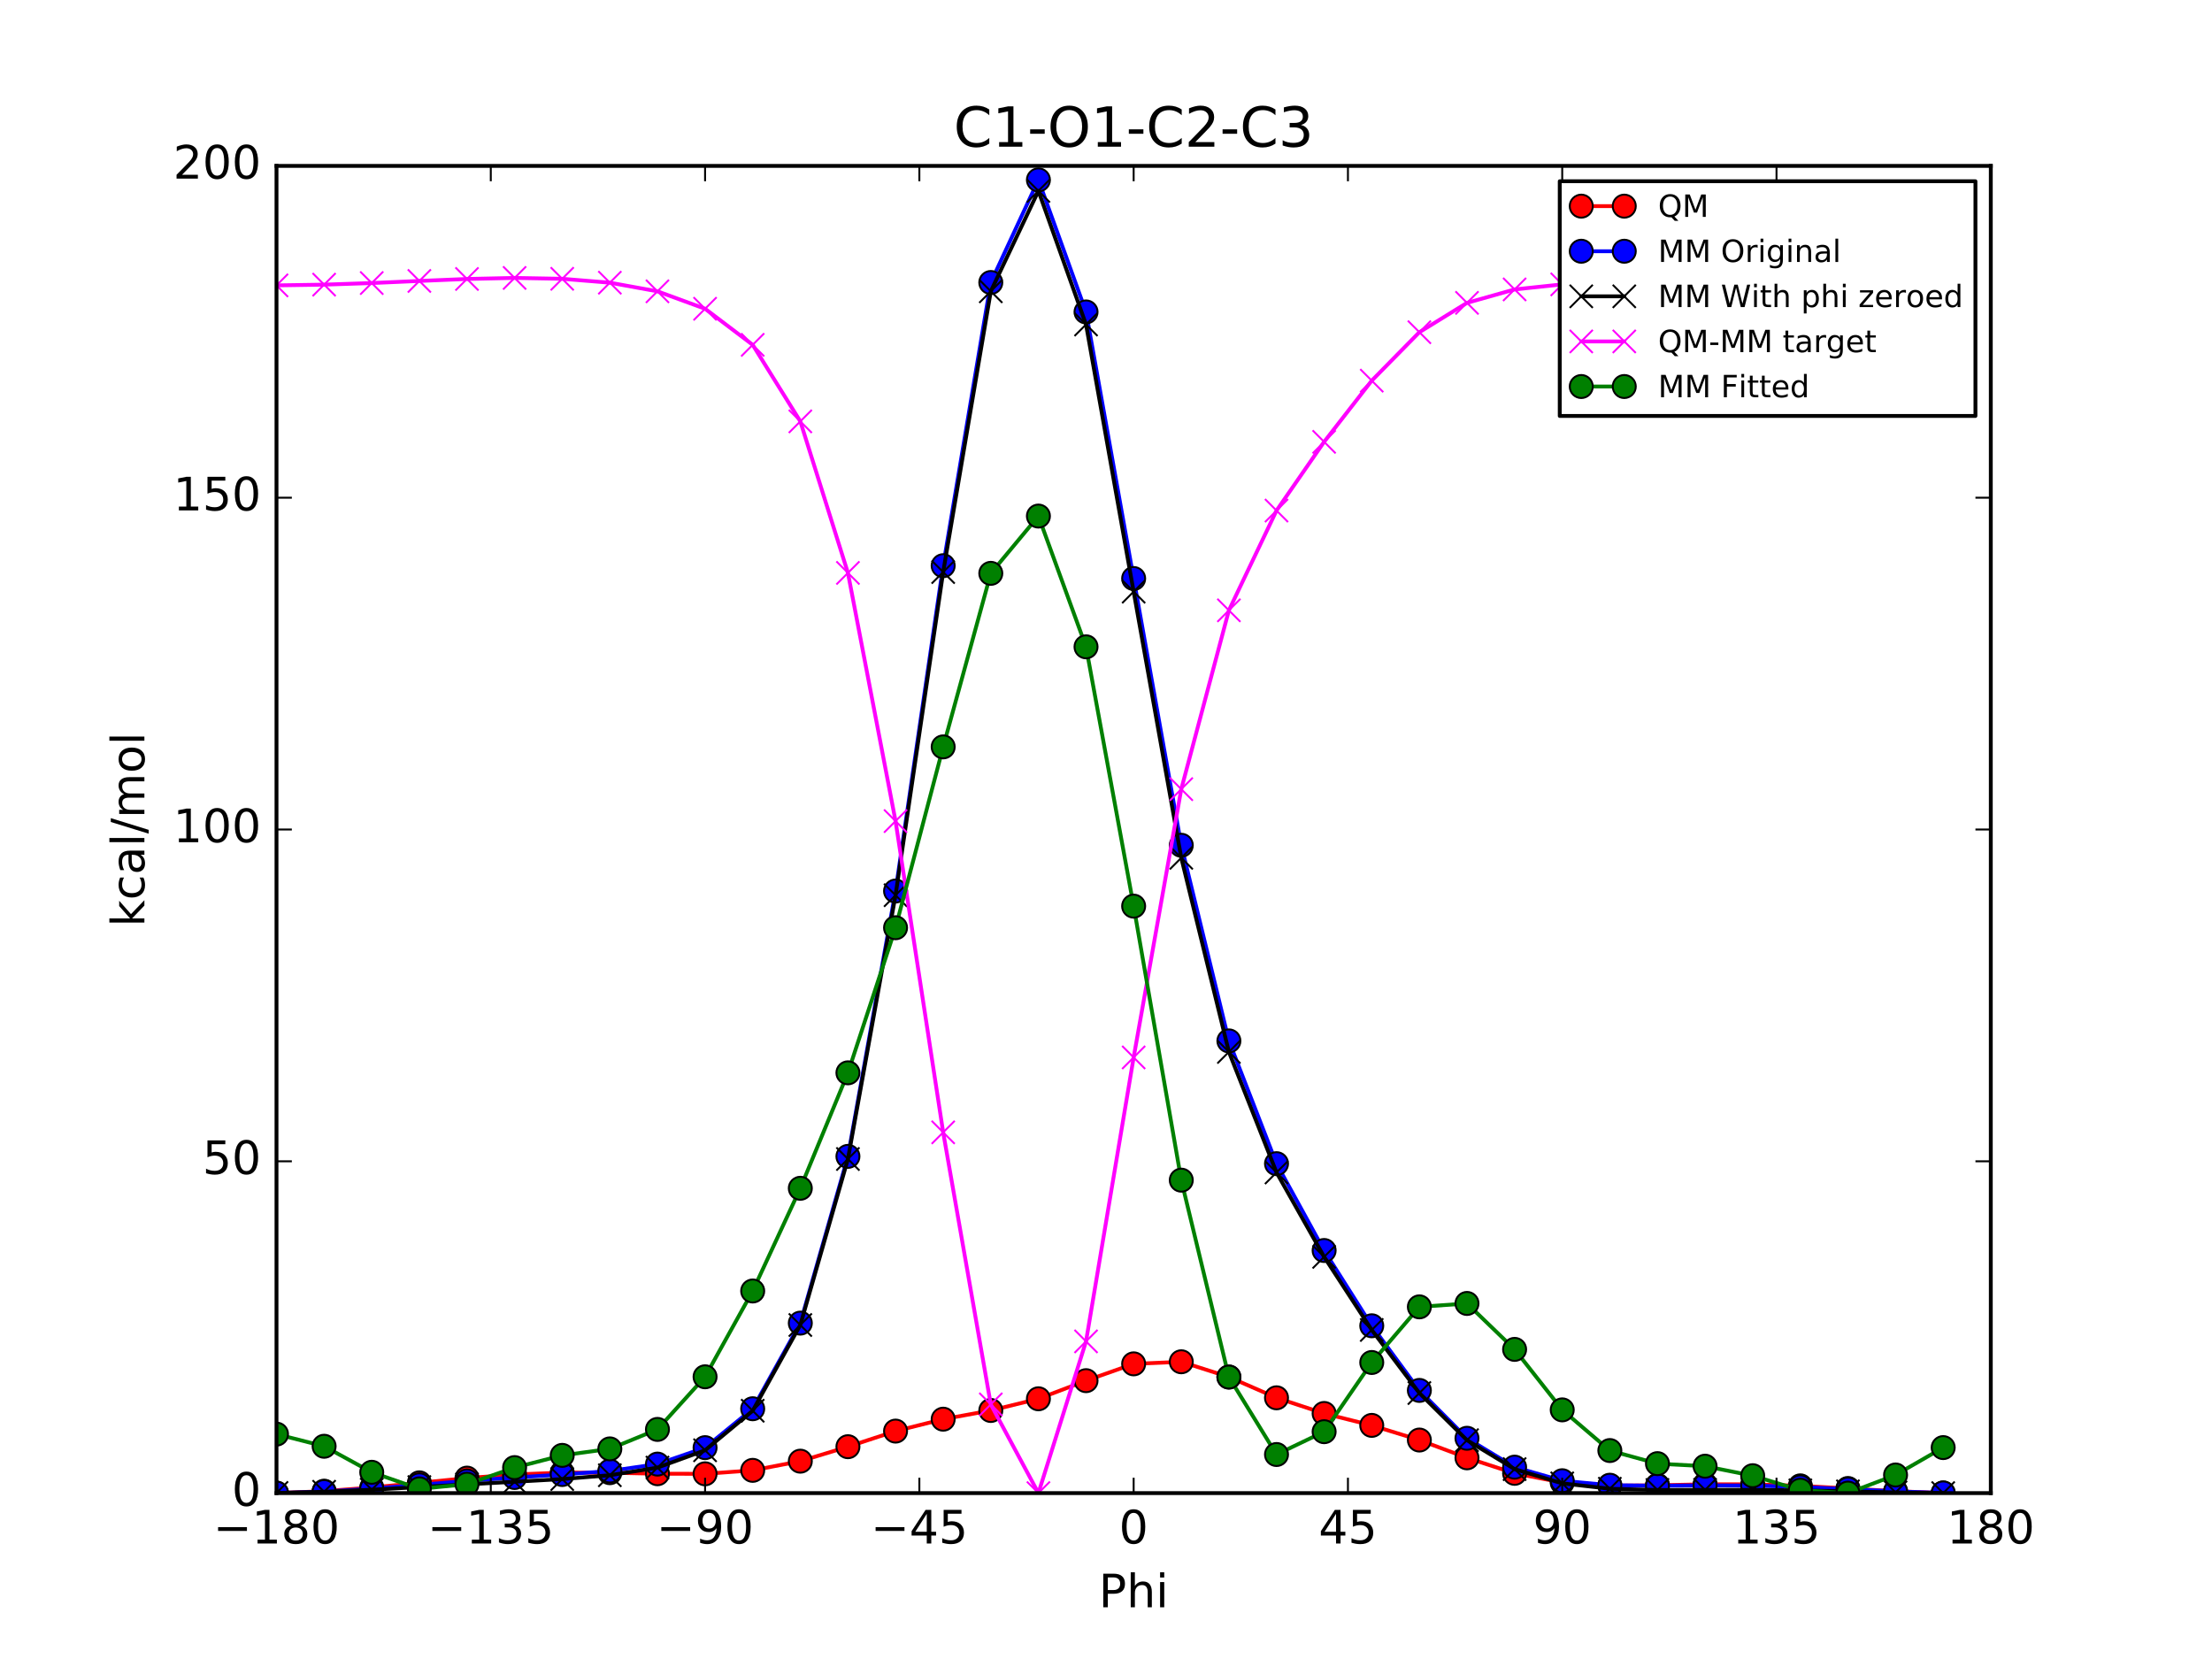 <?xml version="1.0" encoding="utf-8" standalone="no"?>
<!DOCTYPE svg PUBLIC "-//W3C//DTD SVG 1.1//EN"
  "http://www.w3.org/Graphics/SVG/1.1/DTD/svg11.dtd">
<!-- Created with matplotlib (http://matplotlib.org/) -->
<svg height="432pt" version="1.1" viewBox="0 0 576 432" width="576pt" xmlns="http://www.w3.org/2000/svg" xmlns:xlink="http://www.w3.org/1999/xlink">
 <defs>
  <style type="text/css">
*{stroke-linecap:butt;stroke-linejoin:round;stroke-miterlimit:100000;}
  </style>
 </defs>
 <g id="figure_1">
  <g id="patch_1">
   <path d="M 0 432 
L 576 432 
L 576 0 
L 0 0 
z
" style="fill:#ffffff;"/>
  </g>
  <g id="axes_1">
   <g id="patch_2">
    <path d="M 72 388.8 
L 518.4 388.8 
L 518.4 43.2 
L 72 43.2 
z
" style="fill:#ffffff;"/>
   </g>
   <g id="line2d_1">
    <path clip-path="url(#p1a61b15fec)" d="M 72 388.8 
L 84.4 388.304 
L 96.8 387.349 
L 109.2 386.124 
L 121.6 384.898 
L 134 383.951 
L 146.4 383.475 
L 158.8 383.487 
L 171.2 383.755 
L 183.6 383.779 
L 196 382.876 
L 208.4 380.486 
L 220.8 376.718 
L 233.2 372.655 
L 245.6 369.551 
L 258 367.286 
L 270.4 364.243 
L 282.8 359.522 
L 295.2 355.144 
L 307.6 354.603 
L 320 358.571 
L 332.4 363.986 
L 344.8 368.065 
L 357.2 371.167 
L 369.6 374.983 
L 382 379.613 
L 394.4 383.652 
L 406.8 386.044 
L 419.2 386.855 
L 431.6 386.775 
L 444 386.509 
L 456.4 386.509 
L 468.8 386.911 
L 481.2 387.596 
L 493.6 388.308 
L 506 388.775 
" style="fill:none;stroke:#ff0000;stroke-linecap:square;"/>
    <defs>
     <path d="M 0 3 
C 0.796 3 1.559 2.684 2.121 2.121 
C 2.684 1.559 3 0.796 3 0 
C 3 -0.796 2.684 -1.559 2.121 -2.121 
C 1.559 -2.684 0.796 -3 0 -3 
C -0.796 -3 -1.559 -2.684 -2.121 -2.121 
C -2.684 -1.559 -3 -0.796 -3 0 
C -3 0.796 -2.684 1.559 -2.121 2.121 
C -1.559 2.684 -0.796 3 0 3 
z
" id="m886e7586c8" style="stroke:#000000;stroke-width:0.5;"/>
    </defs>
    <g clip-path="url(#p1a61b15fec)">
     <use style="fill:#ff0000;stroke:#000000;stroke-width:0.5;" x="72" xlink:href="#m886e7586c8" y="388.8"/>
     <use style="fill:#ff0000;stroke:#000000;stroke-width:0.5;" x="84.4" xlink:href="#m886e7586c8" y="388.304"/>
     <use style="fill:#ff0000;stroke:#000000;stroke-width:0.5;" x="96.8" xlink:href="#m886e7586c8" y="387.349"/>
     <use style="fill:#ff0000;stroke:#000000;stroke-width:0.5;" x="109.2" xlink:href="#m886e7586c8" y="386.124"/>
     <use style="fill:#ff0000;stroke:#000000;stroke-width:0.5;" x="121.6" xlink:href="#m886e7586c8" y="384.898"/>
     <use style="fill:#ff0000;stroke:#000000;stroke-width:0.5;" x="134" xlink:href="#m886e7586c8" y="383.951"/>
     <use style="fill:#ff0000;stroke:#000000;stroke-width:0.5;" x="146.4" xlink:href="#m886e7586c8" y="383.475"/>
     <use style="fill:#ff0000;stroke:#000000;stroke-width:0.5;" x="158.8" xlink:href="#m886e7586c8" y="383.487"/>
     <use style="fill:#ff0000;stroke:#000000;stroke-width:0.5;" x="171.2" xlink:href="#m886e7586c8" y="383.755"/>
     <use style="fill:#ff0000;stroke:#000000;stroke-width:0.5;" x="183.6" xlink:href="#m886e7586c8" y="383.779"/>
     <use style="fill:#ff0000;stroke:#000000;stroke-width:0.5;" x="196" xlink:href="#m886e7586c8" y="382.876"/>
     <use style="fill:#ff0000;stroke:#000000;stroke-width:0.5;" x="208.4" xlink:href="#m886e7586c8" y="380.486"/>
     <use style="fill:#ff0000;stroke:#000000;stroke-width:0.5;" x="220.8" xlink:href="#m886e7586c8" y="376.718"/>
     <use style="fill:#ff0000;stroke:#000000;stroke-width:0.5;" x="233.2" xlink:href="#m886e7586c8" y="372.655"/>
     <use style="fill:#ff0000;stroke:#000000;stroke-width:0.5;" x="245.6" xlink:href="#m886e7586c8" y="369.551"/>
     <use style="fill:#ff0000;stroke:#000000;stroke-width:0.5;" x="258" xlink:href="#m886e7586c8" y="367.286"/>
     <use style="fill:#ff0000;stroke:#000000;stroke-width:0.5;" x="270.4" xlink:href="#m886e7586c8" y="364.243"/>
     <use style="fill:#ff0000;stroke:#000000;stroke-width:0.5;" x="282.8" xlink:href="#m886e7586c8" y="359.522"/>
     <use style="fill:#ff0000;stroke:#000000;stroke-width:0.5;" x="295.2" xlink:href="#m886e7586c8" y="355.144"/>
     <use style="fill:#ff0000;stroke:#000000;stroke-width:0.5;" x="307.6" xlink:href="#m886e7586c8" y="354.603"/>
     <use style="fill:#ff0000;stroke:#000000;stroke-width:0.5;" x="320" xlink:href="#m886e7586c8" y="358.571"/>
     <use style="fill:#ff0000;stroke:#000000;stroke-width:0.5;" x="332.4" xlink:href="#m886e7586c8" y="363.986"/>
     <use style="fill:#ff0000;stroke:#000000;stroke-width:0.5;" x="344.8" xlink:href="#m886e7586c8" y="368.065"/>
     <use style="fill:#ff0000;stroke:#000000;stroke-width:0.5;" x="357.2" xlink:href="#m886e7586c8" y="371.167"/>
     <use style="fill:#ff0000;stroke:#000000;stroke-width:0.5;" x="369.6" xlink:href="#m886e7586c8" y="374.983"/>
     <use style="fill:#ff0000;stroke:#000000;stroke-width:0.5;" x="382" xlink:href="#m886e7586c8" y="379.613"/>
     <use style="fill:#ff0000;stroke:#000000;stroke-width:0.5;" x="394.4" xlink:href="#m886e7586c8" y="383.652"/>
     <use style="fill:#ff0000;stroke:#000000;stroke-width:0.5;" x="406.8" xlink:href="#m886e7586c8" y="386.044"/>
     <use style="fill:#ff0000;stroke:#000000;stroke-width:0.5;" x="419.2" xlink:href="#m886e7586c8" y="386.855"/>
     <use style="fill:#ff0000;stroke:#000000;stroke-width:0.5;" x="431.6" xlink:href="#m886e7586c8" y="386.775"/>
     <use style="fill:#ff0000;stroke:#000000;stroke-width:0.5;" x="444" xlink:href="#m886e7586c8" y="386.509"/>
     <use style="fill:#ff0000;stroke:#000000;stroke-width:0.5;" x="456.4" xlink:href="#m886e7586c8" y="386.509"/>
     <use style="fill:#ff0000;stroke:#000000;stroke-width:0.5;" x="468.8" xlink:href="#m886e7586c8" y="386.911"/>
     <use style="fill:#ff0000;stroke:#000000;stroke-width:0.5;" x="481.2" xlink:href="#m886e7586c8" y="387.596"/>
     <use style="fill:#ff0000;stroke:#000000;stroke-width:0.5;" x="493.6" xlink:href="#m886e7586c8" y="388.308"/>
     <use style="fill:#ff0000;stroke:#000000;stroke-width:0.5;" x="506" xlink:href="#m886e7586c8" y="388.775"/>
    </g>
   </g>
   <g id="line2d_2">
    <path clip-path="url(#p1a61b15fec)" d="M 72 388.8 
L 84.4 388.41 
L 96.8 387.642 
L 109.2 386.651 
L 121.6 385.635 
L 134 384.738 
L 146.4 383.961 
L 158.8 383.039 
L 171.2 381.246 
L 183.6 376.963 
L 196 366.836 
L 208.4 344.537 
L 220.8 301.116 
L 233.2 232.022 
L 245.6 147.305 
L 258 73.562 
L 270.4 46.846 
L 282.8 81.23 
L 295.2 150.647 
L 307.6 220.107 
L 320 271.046 
L 332.4 303.016 
L 344.8 325.626 
L 357.2 345.23 
L 369.6 362.06 
L 382 374.524 
L 394.4 382.041 
L 406.8 385.578 
L 419.2 386.748 
L 431.6 386.879 
L 444 386.78 
L 456.4 386.847 
L 468.8 387.196 
L 481.2 387.758 
L 493.6 388.351 
L 506 388.756 
" style="fill:none;stroke:#0000ff;stroke-linecap:square;"/>
    <defs>
     <path d="M 0 3 
C 0.796 3 1.559 2.684 2.121 2.121 
C 2.684 1.559 3 0.796 3 0 
C 3 -0.796 2.684 -1.559 2.121 -2.121 
C 1.559 -2.684 0.796 -3 0 -3 
C -0.796 -3 -1.559 -2.684 -2.121 -2.121 
C -2.684 -1.559 -3 -0.796 -3 0 
C -3 0.796 -2.684 1.559 -2.121 2.121 
C -1.559 2.684 -0.796 3 0 3 
z
" id="m4498a48ba7" style="stroke:#000000;stroke-width:0.5;"/>
    </defs>
    <g clip-path="url(#p1a61b15fec)">
     <use style="fill:#0000ff;stroke:#000000;stroke-width:0.5;" x="72" xlink:href="#m4498a48ba7" y="388.8"/>
     <use style="fill:#0000ff;stroke:#000000;stroke-width:0.5;" x="84.4" xlink:href="#m4498a48ba7" y="388.41"/>
     <use style="fill:#0000ff;stroke:#000000;stroke-width:0.5;" x="96.8" xlink:href="#m4498a48ba7" y="387.642"/>
     <use style="fill:#0000ff;stroke:#000000;stroke-width:0.5;" x="109.2" xlink:href="#m4498a48ba7" y="386.651"/>
     <use style="fill:#0000ff;stroke:#000000;stroke-width:0.5;" x="121.6" xlink:href="#m4498a48ba7" y="385.635"/>
     <use style="fill:#0000ff;stroke:#000000;stroke-width:0.5;" x="134" xlink:href="#m4498a48ba7" y="384.738"/>
     <use style="fill:#0000ff;stroke:#000000;stroke-width:0.5;" x="146.4" xlink:href="#m4498a48ba7" y="383.961"/>
     <use style="fill:#0000ff;stroke:#000000;stroke-width:0.5;" x="158.8" xlink:href="#m4498a48ba7" y="383.039"/>
     <use style="fill:#0000ff;stroke:#000000;stroke-width:0.5;" x="171.2" xlink:href="#m4498a48ba7" y="381.246"/>
     <use style="fill:#0000ff;stroke:#000000;stroke-width:0.5;" x="183.6" xlink:href="#m4498a48ba7" y="376.963"/>
     <use style="fill:#0000ff;stroke:#000000;stroke-width:0.5;" x="196" xlink:href="#m4498a48ba7" y="366.836"/>
     <use style="fill:#0000ff;stroke:#000000;stroke-width:0.5;" x="208.4" xlink:href="#m4498a48ba7" y="344.537"/>
     <use style="fill:#0000ff;stroke:#000000;stroke-width:0.5;" x="220.8" xlink:href="#m4498a48ba7" y="301.116"/>
     <use style="fill:#0000ff;stroke:#000000;stroke-width:0.5;" x="233.2" xlink:href="#m4498a48ba7" y="232.022"/>
     <use style="fill:#0000ff;stroke:#000000;stroke-width:0.5;" x="245.6" xlink:href="#m4498a48ba7" y="147.305"/>
     <use style="fill:#0000ff;stroke:#000000;stroke-width:0.5;" x="258" xlink:href="#m4498a48ba7" y="73.562"/>
     <use style="fill:#0000ff;stroke:#000000;stroke-width:0.5;" x="270.4" xlink:href="#m4498a48ba7" y="46.846"/>
     <use style="fill:#0000ff;stroke:#000000;stroke-width:0.5;" x="282.8" xlink:href="#m4498a48ba7" y="81.23"/>
     <use style="fill:#0000ff;stroke:#000000;stroke-width:0.5;" x="295.2" xlink:href="#m4498a48ba7" y="150.647"/>
     <use style="fill:#0000ff;stroke:#000000;stroke-width:0.5;" x="307.6" xlink:href="#m4498a48ba7" y="220.107"/>
     <use style="fill:#0000ff;stroke:#000000;stroke-width:0.5;" x="320" xlink:href="#m4498a48ba7" y="271.046"/>
     <use style="fill:#0000ff;stroke:#000000;stroke-width:0.5;" x="332.4" xlink:href="#m4498a48ba7" y="303.016"/>
     <use style="fill:#0000ff;stroke:#000000;stroke-width:0.5;" x="344.8" xlink:href="#m4498a48ba7" y="325.626"/>
     <use style="fill:#0000ff;stroke:#000000;stroke-width:0.5;" x="357.2" xlink:href="#m4498a48ba7" y="345.23"/>
     <use style="fill:#0000ff;stroke:#000000;stroke-width:0.5;" x="369.6" xlink:href="#m4498a48ba7" y="362.06"/>
     <use style="fill:#0000ff;stroke:#000000;stroke-width:0.5;" x="382" xlink:href="#m4498a48ba7" y="374.524"/>
     <use style="fill:#0000ff;stroke:#000000;stroke-width:0.5;" x="394.4" xlink:href="#m4498a48ba7" y="382.041"/>
     <use style="fill:#0000ff;stroke:#000000;stroke-width:0.5;" x="406.8" xlink:href="#m4498a48ba7" y="385.578"/>
     <use style="fill:#0000ff;stroke:#000000;stroke-width:0.5;" x="419.2" xlink:href="#m4498a48ba7" y="386.748"/>
     <use style="fill:#0000ff;stroke:#000000;stroke-width:0.5;" x="431.6" xlink:href="#m4498a48ba7" y="386.879"/>
     <use style="fill:#0000ff;stroke:#000000;stroke-width:0.5;" x="444" xlink:href="#m4498a48ba7" y="386.78"/>
     <use style="fill:#0000ff;stroke:#000000;stroke-width:0.5;" x="456.4" xlink:href="#m4498a48ba7" y="386.847"/>
     <use style="fill:#0000ff;stroke:#000000;stroke-width:0.5;" x="468.8" xlink:href="#m4498a48ba7" y="387.196"/>
     <use style="fill:#0000ff;stroke:#000000;stroke-width:0.5;" x="481.2" xlink:href="#m4498a48ba7" y="387.758"/>
     <use style="fill:#0000ff;stroke:#000000;stroke-width:0.5;" x="493.6" xlink:href="#m4498a48ba7" y="388.351"/>
     <use style="fill:#0000ff;stroke:#000000;stroke-width:0.5;" x="506" xlink:href="#m4498a48ba7" y="388.756"/>
    </g>
   </g>
   <g id="line2d_3">
    <path clip-path="url(#p1a61b15fec)" d="M 72 388.759 
L 84.4 388.454 
L 96.8 387.915 
L 109.2 387.235 
L 121.6 386.525 
L 134 385.848 
L 146.4 385.147 
L 158.8 384.148 
L 171.2 382.162 
L 183.6 377.649 
L 196 367.351 
L 208.4 345.032 
L 220.8 301.801 
L 233.2 233.111 
L 245.6 148.962 
L 258 75.852 
L 270.4 49.713 
L 282.8 84.5 
L 295.2 154.062 
L 307.6 223.378 
L 320 273.913 
L 332.4 305.306 
L 344.8 327.282 
L 357.2 346.319 
L 369.6 362.745 
L 382 375.02 
L 394.4 382.555 
L 406.8 386.263 
L 419.2 387.664 
L 431.6 387.988 
L 444 387.966 
L 456.4 387.956 
L 468.8 388.086 
L 481.2 388.342 
L 493.6 388.624 
L 506 388.8 
" style="fill:none;stroke:#000000;stroke-linecap:square;"/>
    <defs>
     <path d="M -3 3 
L 3 -3 
M -3 -3 
L 3 3 
" id="mb6eccf2bc0" style="stroke:#000000;stroke-width:0.5;"/>
    </defs>
    <g clip-path="url(#p1a61b15fec)">
     <use style="stroke:#000000;stroke-width:0.5;" x="72" xlink:href="#mb6eccf2bc0" y="388.759"/>
     <use style="stroke:#000000;stroke-width:0.5;" x="84.4" xlink:href="#mb6eccf2bc0" y="388.454"/>
     <use style="stroke:#000000;stroke-width:0.5;" x="96.8" xlink:href="#mb6eccf2bc0" y="387.915"/>
     <use style="stroke:#000000;stroke-width:0.5;" x="109.2" xlink:href="#mb6eccf2bc0" y="387.235"/>
     <use style="stroke:#000000;stroke-width:0.5;" x="121.6" xlink:href="#mb6eccf2bc0" y="386.525"/>
     <use style="stroke:#000000;stroke-width:0.5;" x="134" xlink:href="#mb6eccf2bc0" y="385.848"/>
     <use style="stroke:#000000;stroke-width:0.5;" x="146.4" xlink:href="#mb6eccf2bc0" y="385.147"/>
     <use style="stroke:#000000;stroke-width:0.5;" x="158.8" xlink:href="#mb6eccf2bc0" y="384.148"/>
     <use style="stroke:#000000;stroke-width:0.5;" x="171.2" xlink:href="#mb6eccf2bc0" y="382.162"/>
     <use style="stroke:#000000;stroke-width:0.5;" x="183.6" xlink:href="#mb6eccf2bc0" y="377.649"/>
     <use style="stroke:#000000;stroke-width:0.5;" x="196" xlink:href="#mb6eccf2bc0" y="367.351"/>
     <use style="stroke:#000000;stroke-width:0.5;" x="208.4" xlink:href="#mb6eccf2bc0" y="345.032"/>
     <use style="stroke:#000000;stroke-width:0.5;" x="220.8" xlink:href="#mb6eccf2bc0" y="301.801"/>
     <use style="stroke:#000000;stroke-width:0.5;" x="233.2" xlink:href="#mb6eccf2bc0" y="233.111"/>
     <use style="stroke:#000000;stroke-width:0.5;" x="245.6" xlink:href="#mb6eccf2bc0" y="148.962"/>
     <use style="stroke:#000000;stroke-width:0.5;" x="258" xlink:href="#mb6eccf2bc0" y="75.852"/>
     <use style="stroke:#000000;stroke-width:0.5;" x="270.4" xlink:href="#mb6eccf2bc0" y="49.713"/>
     <use style="stroke:#000000;stroke-width:0.5;" x="282.8" xlink:href="#mb6eccf2bc0" y="84.5"/>
     <use style="stroke:#000000;stroke-width:0.5;" x="295.2" xlink:href="#mb6eccf2bc0" y="154.062"/>
     <use style="stroke:#000000;stroke-width:0.5;" x="307.6" xlink:href="#mb6eccf2bc0" y="223.378"/>
     <use style="stroke:#000000;stroke-width:0.5;" x="320" xlink:href="#mb6eccf2bc0" y="273.913"/>
     <use style="stroke:#000000;stroke-width:0.5;" x="332.4" xlink:href="#mb6eccf2bc0" y="305.306"/>
     <use style="stroke:#000000;stroke-width:0.5;" x="344.8" xlink:href="#mb6eccf2bc0" y="327.282"/>
     <use style="stroke:#000000;stroke-width:0.5;" x="357.2" xlink:href="#mb6eccf2bc0" y="346.319"/>
     <use style="stroke:#000000;stroke-width:0.5;" x="369.6" xlink:href="#mb6eccf2bc0" y="362.745"/>
     <use style="stroke:#000000;stroke-width:0.5;" x="382" xlink:href="#mb6eccf2bc0" y="375.02"/>
     <use style="stroke:#000000;stroke-width:0.5;" x="394.4" xlink:href="#mb6eccf2bc0" y="382.555"/>
     <use style="stroke:#000000;stroke-width:0.5;" x="406.8" xlink:href="#mb6eccf2bc0" y="386.263"/>
     <use style="stroke:#000000;stroke-width:0.5;" x="419.2" xlink:href="#mb6eccf2bc0" y="387.664"/>
     <use style="stroke:#000000;stroke-width:0.5;" x="431.6" xlink:href="#mb6eccf2bc0" y="387.988"/>
     <use style="stroke:#000000;stroke-width:0.5;" x="444" xlink:href="#mb6eccf2bc0" y="387.966"/>
     <use style="stroke:#000000;stroke-width:0.5;" x="456.4" xlink:href="#mb6eccf2bc0" y="387.956"/>
     <use style="stroke:#000000;stroke-width:0.5;" x="468.8" xlink:href="#mb6eccf2bc0" y="388.086"/>
     <use style="stroke:#000000;stroke-width:0.5;" x="481.2" xlink:href="#mb6eccf2bc0" y="388.342"/>
     <use style="stroke:#000000;stroke-width:0.5;" x="493.6" xlink:href="#mb6eccf2bc0" y="388.624"/>
     <use style="stroke:#000000;stroke-width:0.5;" x="506" xlink:href="#mb6eccf2bc0" y="388.8"/>
    </g>
   </g>
   <g id="line2d_4">
    <path clip-path="url(#p1a61b15fec)" d="M 72 74.311 
L 84.4 74.12 
L 96.8 73.705 
L 109.2 73.158 
L 121.6 72.643 
L 134 72.373 
L 146.4 72.598 
L 158.8 73.609 
L 171.2 75.862 
L 183.6 80.4 
L 196 89.795 
L 208.4 109.723 
L 220.8 149.186 
L 233.2 213.814 
L 245.6 294.859 
L 258 365.704 
L 270.4 388.8 
L 282.8 349.292 
L 295.2 275.352 
L 307.6 205.495 
L 320 158.928 
L 332.4 132.95 
L 344.8 115.053 
L 357.2 99.118 
L 369.6 86.508 
L 382 78.863 
L 394.4 75.366 
L 406.8 74.051 
L 419.2 73.461 
L 431.6 73.057 
L 444 72.813 
L 456.4 72.823 
L 468.8 73.095 
L 481.2 73.524 
L 493.6 73.954 
L 506 74.245 
" style="fill:none;stroke:#ff00ff;stroke-linecap:square;"/>
    <defs>
     <path d="M -3 3 
L 3 -3 
M -3 -3 
L 3 3 
" id="m13fb80eeb9" style="stroke:#ff00ff;stroke-width:0.5;"/>
    </defs>
    <g clip-path="url(#p1a61b15fec)">
     <use style="fill:#ff00ff;stroke:#ff00ff;stroke-width:0.5;" x="72" xlink:href="#m13fb80eeb9" y="74.311"/>
     <use style="fill:#ff00ff;stroke:#ff00ff;stroke-width:0.5;" x="84.4" xlink:href="#m13fb80eeb9" y="74.12"/>
     <use style="fill:#ff00ff;stroke:#ff00ff;stroke-width:0.5;" x="96.8" xlink:href="#m13fb80eeb9" y="73.705"/>
     <use style="fill:#ff00ff;stroke:#ff00ff;stroke-width:0.5;" x="109.2" xlink:href="#m13fb80eeb9" y="73.158"/>
     <use style="fill:#ff00ff;stroke:#ff00ff;stroke-width:0.5;" x="121.6" xlink:href="#m13fb80eeb9" y="72.643"/>
     <use style="fill:#ff00ff;stroke:#ff00ff;stroke-width:0.5;" x="134" xlink:href="#m13fb80eeb9" y="72.373"/>
     <use style="fill:#ff00ff;stroke:#ff00ff;stroke-width:0.5;" x="146.4" xlink:href="#m13fb80eeb9" y="72.598"/>
     <use style="fill:#ff00ff;stroke:#ff00ff;stroke-width:0.5;" x="158.8" xlink:href="#m13fb80eeb9" y="73.609"/>
     <use style="fill:#ff00ff;stroke:#ff00ff;stroke-width:0.5;" x="171.2" xlink:href="#m13fb80eeb9" y="75.862"/>
     <use style="fill:#ff00ff;stroke:#ff00ff;stroke-width:0.5;" x="183.6" xlink:href="#m13fb80eeb9" y="80.4"/>
     <use style="fill:#ff00ff;stroke:#ff00ff;stroke-width:0.5;" x="196" xlink:href="#m13fb80eeb9" y="89.795"/>
     <use style="fill:#ff00ff;stroke:#ff00ff;stroke-width:0.5;" x="208.4" xlink:href="#m13fb80eeb9" y="109.723"/>
     <use style="fill:#ff00ff;stroke:#ff00ff;stroke-width:0.5;" x="220.8" xlink:href="#m13fb80eeb9" y="149.186"/>
     <use style="fill:#ff00ff;stroke:#ff00ff;stroke-width:0.5;" x="233.2" xlink:href="#m13fb80eeb9" y="213.814"/>
     <use style="fill:#ff00ff;stroke:#ff00ff;stroke-width:0.5;" x="245.6" xlink:href="#m13fb80eeb9" y="294.859"/>
     <use style="fill:#ff00ff;stroke:#ff00ff;stroke-width:0.5;" x="258" xlink:href="#m13fb80eeb9" y="365.704"/>
     <use style="fill:#ff00ff;stroke:#ff00ff;stroke-width:0.5;" x="270.4" xlink:href="#m13fb80eeb9" y="388.8"/>
     <use style="fill:#ff00ff;stroke:#ff00ff;stroke-width:0.5;" x="282.8" xlink:href="#m13fb80eeb9" y="349.292"/>
     <use style="fill:#ff00ff;stroke:#ff00ff;stroke-width:0.5;" x="295.2" xlink:href="#m13fb80eeb9" y="275.352"/>
     <use style="fill:#ff00ff;stroke:#ff00ff;stroke-width:0.5;" x="307.6" xlink:href="#m13fb80eeb9" y="205.495"/>
     <use style="fill:#ff00ff;stroke:#ff00ff;stroke-width:0.5;" x="320" xlink:href="#m13fb80eeb9" y="158.928"/>
     <use style="fill:#ff00ff;stroke:#ff00ff;stroke-width:0.5;" x="332.4" xlink:href="#m13fb80eeb9" y="132.95"/>
     <use style="fill:#ff00ff;stroke:#ff00ff;stroke-width:0.5;" x="344.8" xlink:href="#m13fb80eeb9" y="115.053"/>
     <use style="fill:#ff00ff;stroke:#ff00ff;stroke-width:0.5;" x="357.2" xlink:href="#m13fb80eeb9" y="99.118"/>
     <use style="fill:#ff00ff;stroke:#ff00ff;stroke-width:0.5;" x="369.6" xlink:href="#m13fb80eeb9" y="86.508"/>
     <use style="fill:#ff00ff;stroke:#ff00ff;stroke-width:0.5;" x="382" xlink:href="#m13fb80eeb9" y="78.863"/>
     <use style="fill:#ff00ff;stroke:#ff00ff;stroke-width:0.5;" x="394.4" xlink:href="#m13fb80eeb9" y="75.366"/>
     <use style="fill:#ff00ff;stroke:#ff00ff;stroke-width:0.5;" x="406.8" xlink:href="#m13fb80eeb9" y="74.051"/>
     <use style="fill:#ff00ff;stroke:#ff00ff;stroke-width:0.5;" x="419.2" xlink:href="#m13fb80eeb9" y="73.461"/>
     <use style="fill:#ff00ff;stroke:#ff00ff;stroke-width:0.5;" x="431.6" xlink:href="#m13fb80eeb9" y="73.057"/>
     <use style="fill:#ff00ff;stroke:#ff00ff;stroke-width:0.5;" x="444" xlink:href="#m13fb80eeb9" y="72.813"/>
     <use style="fill:#ff00ff;stroke:#ff00ff;stroke-width:0.5;" x="456.4" xlink:href="#m13fb80eeb9" y="72.823"/>
     <use style="fill:#ff00ff;stroke:#ff00ff;stroke-width:0.5;" x="468.8" xlink:href="#m13fb80eeb9" y="73.095"/>
     <use style="fill:#ff00ff;stroke:#ff00ff;stroke-width:0.5;" x="481.2" xlink:href="#m13fb80eeb9" y="73.524"/>
     <use style="fill:#ff00ff;stroke:#ff00ff;stroke-width:0.5;" x="493.6" xlink:href="#m13fb80eeb9" y="73.954"/>
     <use style="fill:#ff00ff;stroke:#ff00ff;stroke-width:0.5;" x="506" xlink:href="#m13fb80eeb9" y="74.245"/>
    </g>
   </g>
   <g id="line2d_5">
    <path clip-path="url(#p1a61b15fec)" d="M 72 373.442 
L 84.4 376.604 
L 96.8 383.375 
L 109.2 387.693 
L 121.6 386.484 
L 134 382.16 
L 146.4 378.975 
L 158.8 377.287 
L 171.2 372.218 
L 183.6 358.515 
L 196 336.172 
L 208.4 309.428 
L 220.8 279.36 
L 233.2 241.581 
L 245.6 194.489 
L 258 149.298 
L 270.4 134.383 
L 282.8 168.432 
L 295.2 235.956 
L 307.6 307.309 
L 320 358.583 
L 332.4 378.752 
L 344.8 372.809 
L 357.2 354.79 
L 369.6 340.304 
L 382 339.415 
L 394.4 351.376 
L 406.8 367.129 
L 419.2 377.719 
L 431.6 381.127 
L 444 381.794 
L 456.4 384.268 
L 468.8 388.045 
L 481.2 388.8 
L 493.6 384.085 
L 506 376.95 
" style="fill:none;stroke:#008000;stroke-linecap:square;"/>
    <defs>
     <path d="M 0 3 
C 0.796 3 1.559 2.684 2.121 2.121 
C 2.684 1.559 3 0.796 3 0 
C 3 -0.796 2.684 -1.559 2.121 -2.121 
C 1.559 -2.684 0.796 -3 0 -3 
C -0.796 -3 -1.559 -2.684 -2.121 -2.121 
C -2.684 -1.559 -3 -0.796 -3 0 
C -3 0.796 -2.684 1.559 -2.121 2.121 
C -1.559 2.684 -0.796 3 0 3 
z
" id="mac552253d9" style="stroke:#000000;stroke-width:0.5;"/>
    </defs>
    <g clip-path="url(#p1a61b15fec)">
     <use style="fill:#008000;stroke:#000000;stroke-width:0.5;" x="72" xlink:href="#mac552253d9" y="373.442"/>
     <use style="fill:#008000;stroke:#000000;stroke-width:0.5;" x="84.4" xlink:href="#mac552253d9" y="376.604"/>
     <use style="fill:#008000;stroke:#000000;stroke-width:0.5;" x="96.8" xlink:href="#mac552253d9" y="383.375"/>
     <use style="fill:#008000;stroke:#000000;stroke-width:0.5;" x="109.2" xlink:href="#mac552253d9" y="387.693"/>
     <use style="fill:#008000;stroke:#000000;stroke-width:0.5;" x="121.6" xlink:href="#mac552253d9" y="386.484"/>
     <use style="fill:#008000;stroke:#000000;stroke-width:0.5;" x="134" xlink:href="#mac552253d9" y="382.16"/>
     <use style="fill:#008000;stroke:#000000;stroke-width:0.5;" x="146.4" xlink:href="#mac552253d9" y="378.975"/>
     <use style="fill:#008000;stroke:#000000;stroke-width:0.5;" x="158.8" xlink:href="#mac552253d9" y="377.287"/>
     <use style="fill:#008000;stroke:#000000;stroke-width:0.5;" x="171.2" xlink:href="#mac552253d9" y="372.218"/>
     <use style="fill:#008000;stroke:#000000;stroke-width:0.5;" x="183.6" xlink:href="#mac552253d9" y="358.515"/>
     <use style="fill:#008000;stroke:#000000;stroke-width:0.5;" x="196" xlink:href="#mac552253d9" y="336.172"/>
     <use style="fill:#008000;stroke:#000000;stroke-width:0.5;" x="208.4" xlink:href="#mac552253d9" y="309.428"/>
     <use style="fill:#008000;stroke:#000000;stroke-width:0.5;" x="220.8" xlink:href="#mac552253d9" y="279.36"/>
     <use style="fill:#008000;stroke:#000000;stroke-width:0.5;" x="233.2" xlink:href="#mac552253d9" y="241.581"/>
     <use style="fill:#008000;stroke:#000000;stroke-width:0.5;" x="245.6" xlink:href="#mac552253d9" y="194.489"/>
     <use style="fill:#008000;stroke:#000000;stroke-width:0.5;" x="258" xlink:href="#mac552253d9" y="149.298"/>
     <use style="fill:#008000;stroke:#000000;stroke-width:0.5;" x="270.4" xlink:href="#mac552253d9" y="134.383"/>
     <use style="fill:#008000;stroke:#000000;stroke-width:0.5;" x="282.8" xlink:href="#mac552253d9" y="168.432"/>
     <use style="fill:#008000;stroke:#000000;stroke-width:0.5;" x="295.2" xlink:href="#mac552253d9" y="235.956"/>
     <use style="fill:#008000;stroke:#000000;stroke-width:0.5;" x="307.6" xlink:href="#mac552253d9" y="307.309"/>
     <use style="fill:#008000;stroke:#000000;stroke-width:0.5;" x="320" xlink:href="#mac552253d9" y="358.583"/>
     <use style="fill:#008000;stroke:#000000;stroke-width:0.5;" x="332.4" xlink:href="#mac552253d9" y="378.752"/>
     <use style="fill:#008000;stroke:#000000;stroke-width:0.5;" x="344.8" xlink:href="#mac552253d9" y="372.809"/>
     <use style="fill:#008000;stroke:#000000;stroke-width:0.5;" x="357.2" xlink:href="#mac552253d9" y="354.79"/>
     <use style="fill:#008000;stroke:#000000;stroke-width:0.5;" x="369.6" xlink:href="#mac552253d9" y="340.304"/>
     <use style="fill:#008000;stroke:#000000;stroke-width:0.5;" x="382" xlink:href="#mac552253d9" y="339.415"/>
     <use style="fill:#008000;stroke:#000000;stroke-width:0.5;" x="394.4" xlink:href="#mac552253d9" y="351.376"/>
     <use style="fill:#008000;stroke:#000000;stroke-width:0.5;" x="406.8" xlink:href="#mac552253d9" y="367.129"/>
     <use style="fill:#008000;stroke:#000000;stroke-width:0.5;" x="419.2" xlink:href="#mac552253d9" y="377.719"/>
     <use style="fill:#008000;stroke:#000000;stroke-width:0.5;" x="431.6" xlink:href="#mac552253d9" y="381.127"/>
     <use style="fill:#008000;stroke:#000000;stroke-width:0.5;" x="444" xlink:href="#mac552253d9" y="381.794"/>
     <use style="fill:#008000;stroke:#000000;stroke-width:0.5;" x="456.4" xlink:href="#mac552253d9" y="384.268"/>
     <use style="fill:#008000;stroke:#000000;stroke-width:0.5;" x="468.8" xlink:href="#mac552253d9" y="388.045"/>
     <use style="fill:#008000;stroke:#000000;stroke-width:0.5;" x="481.2" xlink:href="#mac552253d9" y="388.8"/>
     <use style="fill:#008000;stroke:#000000;stroke-width:0.5;" x="493.6" xlink:href="#mac552253d9" y="384.085"/>
     <use style="fill:#008000;stroke:#000000;stroke-width:0.5;" x="506" xlink:href="#mac552253d9" y="376.95"/>
    </g>
   </g>
   <g id="patch_3">
    <path d="M 72 43.2 
L 518.4 43.2 
" style="fill:none;stroke:#000000;stroke-linecap:square;stroke-linejoin:miter;"/>
   </g>
   <g id="patch_4">
    <path d="M 518.4 388.8 
L 518.4 43.2 
" style="fill:none;stroke:#000000;stroke-linecap:square;stroke-linejoin:miter;"/>
   </g>
   <g id="patch_5">
    <path d="M 72 388.8 
L 518.4 388.8 
" style="fill:none;stroke:#000000;stroke-linecap:square;stroke-linejoin:miter;"/>
   </g>
   <g id="patch_6">
    <path d="M 72 388.8 
L 72 43.2 
" style="fill:none;stroke:#000000;stroke-linecap:square;stroke-linejoin:miter;"/>
   </g>
   <g id="matplotlib.axis_1">
    <g id="xtick_1">
     <g id="line2d_6">
      <defs>
       <path d="M 0 0 
L 0 -4 
" id="mf057ae4477" style="stroke:#000000;stroke-width:0.5;"/>
      </defs>
      <g>
       <use style="stroke:#000000;stroke-width:0.5;" x="72.0" xlink:href="#mf057ae4477" y="388.8"/>
      </g>
     </g>
     <g id="line2d_7">
      <defs>
       <path d="M 0 0 
L 0 4 
" id="mbf1bb5cd93" style="stroke:#000000;stroke-width:0.5;"/>
      </defs>
      <g>
       <use style="stroke:#000000;stroke-width:0.5;" x="72.0" xlink:href="#mbf1bb5cd93" y="43.2"/>
      </g>
     </g>
     <g id="text_1">
      <!-- −180 -->
      <defs>
       <path d="M 12.406 8.297 
L 28.516 8.297 
L 28.516 63.922 
L 10.984 60.406 
L 10.984 69.391 
L 28.422 72.906 
L 38.281 72.906 
L 38.281 8.297 
L 54.391 8.297 
L 54.391 0 
L 12.406 0 
z
" id="BitstreamVeraSans-Roman-31"/>
       <path d="M 31.781 66.406 
Q 24.172 66.406 20.328 58.906 
Q 16.5 51.422 16.5 36.375 
Q 16.5 21.391 20.328 13.891 
Q 24.172 6.391 31.781 6.391 
Q 39.453 6.391 43.281 13.891 
Q 47.125 21.391 47.125 36.375 
Q 47.125 51.422 43.281 58.906 
Q 39.453 66.406 31.781 66.406 
M 31.781 74.219 
Q 44.047 74.219 50.516 64.516 
Q 56.984 54.828 56.984 36.375 
Q 56.984 17.969 50.516 8.266 
Q 44.047 -1.422 31.781 -1.422 
Q 19.531 -1.422 13.062 8.266 
Q 6.594 17.969 6.594 36.375 
Q 6.594 54.828 13.062 64.516 
Q 19.531 74.219 31.781 74.219 
" id="BitstreamVeraSans-Roman-30"/>
       <path d="M 10.594 35.5 
L 73.188 35.5 
L 73.188 27.203 
L 10.594 27.203 
z
" id="BitstreamVeraSans-Roman-2212"/>
       <path d="M 31.781 34.625 
Q 24.75 34.625 20.719 30.859 
Q 16.703 27.094 16.703 20.516 
Q 16.703 13.922 20.719 10.156 
Q 24.75 6.391 31.781 6.391 
Q 38.812 6.391 42.859 10.172 
Q 46.922 13.969 46.922 20.516 
Q 46.922 27.094 42.891 30.859 
Q 38.875 34.625 31.781 34.625 
M 21.922 38.812 
Q 15.578 40.375 12.031 44.719 
Q 8.5 49.078 8.5 55.328 
Q 8.5 64.062 14.719 69.141 
Q 20.953 74.219 31.781 74.219 
Q 42.672 74.219 48.875 69.141 
Q 55.078 64.062 55.078 55.328 
Q 55.078 49.078 51.531 44.719 
Q 48 40.375 41.703 38.812 
Q 48.828 37.156 52.797 32.312 
Q 56.781 27.484 56.781 20.516 
Q 56.781 9.906 50.312 4.234 
Q 43.844 -1.422 31.781 -1.422 
Q 19.734 -1.422 13.25 4.234 
Q 6.781 9.906 6.781 20.516 
Q 6.781 27.484 10.781 32.312 
Q 14.797 37.156 21.922 38.812 
M 18.312 54.391 
Q 18.312 48.734 21.844 45.562 
Q 25.391 42.391 31.781 42.391 
Q 38.141 42.391 41.719 45.562 
Q 45.312 48.734 45.312 54.391 
Q 45.312 60.062 41.719 63.234 
Q 38.141 66.406 31.781 66.406 
Q 25.391 66.406 21.844 63.234 
Q 18.312 60.062 18.312 54.391 
" id="BitstreamVeraSans-Roman-38"/>
      </defs>
      <g transform="translate(55.52 401.918)scale(0.12 -0.12)">
       <use xlink:href="#BitstreamVeraSans-Roman-2212"/>
       <use x="83.789" xlink:href="#BitstreamVeraSans-Roman-31"/>
       <use x="147.412" xlink:href="#BitstreamVeraSans-Roman-38"/>
       <use x="211.035" xlink:href="#BitstreamVeraSans-Roman-30"/>
      </g>
     </g>
    </g>
    <g id="xtick_2">
     <g id="line2d_8">
      <g>
       <use style="stroke:#000000;stroke-width:0.5;" x="127.8" xlink:href="#mf057ae4477" y="388.8"/>
      </g>
     </g>
     <g id="line2d_9">
      <g>
       <use style="stroke:#000000;stroke-width:0.5;" x="127.8" xlink:href="#mbf1bb5cd93" y="43.2"/>
      </g>
     </g>
     <g id="text_2">
      <!-- −135 -->
      <defs>
       <path d="M 10.797 72.906 
L 49.516 72.906 
L 49.516 64.594 
L 19.828 64.594 
L 19.828 46.734 
Q 21.969 47.469 24.109 47.828 
Q 26.266 48.188 28.422 48.188 
Q 40.625 48.188 47.75 41.5 
Q 54.891 34.812 54.891 23.391 
Q 54.891 11.625 47.562 5.094 
Q 40.234 -1.422 26.906 -1.422 
Q 22.312 -1.422 17.547 -0.641 
Q 12.797 0.141 7.719 1.703 
L 7.719 11.625 
Q 12.109 9.234 16.797 8.062 
Q 21.484 6.891 26.703 6.891 
Q 35.156 6.891 40.078 11.328 
Q 45.016 15.766 45.016 23.391 
Q 45.016 31 40.078 35.438 
Q 35.156 39.891 26.703 39.891 
Q 22.75 39.891 18.812 39.016 
Q 14.891 38.141 10.797 36.281 
z
" id="BitstreamVeraSans-Roman-35"/>
       <path d="M 40.578 39.312 
Q 47.656 37.797 51.625 33 
Q 55.609 28.219 55.609 21.188 
Q 55.609 10.406 48.188 4.484 
Q 40.766 -1.422 27.094 -1.422 
Q 22.516 -1.422 17.656 -0.516 
Q 12.797 0.391 7.625 2.203 
L 7.625 11.719 
Q 11.719 9.328 16.594 8.109 
Q 21.484 6.891 26.812 6.891 
Q 36.078 6.891 40.938 10.547 
Q 45.797 14.203 45.797 21.188 
Q 45.797 27.641 41.281 31.266 
Q 36.766 34.906 28.719 34.906 
L 20.219 34.906 
L 20.219 43.016 
L 29.109 43.016 
Q 36.375 43.016 40.234 45.922 
Q 44.094 48.828 44.094 54.297 
Q 44.094 59.906 40.109 62.906 
Q 36.141 65.922 28.719 65.922 
Q 24.656 65.922 20.016 65.031 
Q 15.375 64.156 9.812 62.312 
L 9.812 71.094 
Q 15.438 72.656 20.344 73.438 
Q 25.25 74.219 29.594 74.219 
Q 40.828 74.219 47.359 69.109 
Q 53.906 64.016 53.906 55.328 
Q 53.906 49.266 50.438 45.094 
Q 46.969 40.922 40.578 39.312 
" id="BitstreamVeraSans-Roman-33"/>
      </defs>
      <g transform="translate(111.32 401.918)scale(0.12 -0.12)">
       <use xlink:href="#BitstreamVeraSans-Roman-2212"/>
       <use x="83.789" xlink:href="#BitstreamVeraSans-Roman-31"/>
       <use x="147.412" xlink:href="#BitstreamVeraSans-Roman-33"/>
       <use x="211.035" xlink:href="#BitstreamVeraSans-Roman-35"/>
      </g>
     </g>
    </g>
    <g id="xtick_3">
     <g id="line2d_10">
      <g>
       <use style="stroke:#000000;stroke-width:0.5;" x="183.6" xlink:href="#mf057ae4477" y="388.8"/>
      </g>
     </g>
     <g id="line2d_11">
      <g>
       <use style="stroke:#000000;stroke-width:0.5;" x="183.6" xlink:href="#mbf1bb5cd93" y="43.2"/>
      </g>
     </g>
     <g id="text_3">
      <!-- −90 -->
      <defs>
       <path d="M 10.984 1.516 
L 10.984 10.5 
Q 14.703 8.734 18.5 7.812 
Q 22.312 6.891 25.984 6.891 
Q 35.75 6.891 40.891 13.453 
Q 46.047 20.016 46.781 33.406 
Q 43.953 29.203 39.594 26.953 
Q 35.25 24.703 29.984 24.703 
Q 19.047 24.703 12.672 31.312 
Q 6.297 37.938 6.297 49.422 
Q 6.297 60.641 12.938 67.422 
Q 19.578 74.219 30.609 74.219 
Q 43.266 74.219 49.922 64.516 
Q 56.594 54.828 56.594 36.375 
Q 56.594 19.141 48.406 8.859 
Q 40.234 -1.422 26.422 -1.422 
Q 22.703 -1.422 18.891 -0.688 
Q 15.094 0.047 10.984 1.516 
M 30.609 32.422 
Q 37.25 32.422 41.125 36.953 
Q 45.016 41.5 45.016 49.422 
Q 45.016 57.281 41.125 61.844 
Q 37.25 66.406 30.609 66.406 
Q 23.969 66.406 20.094 61.844 
Q 16.219 57.281 16.219 49.422 
Q 16.219 41.5 20.094 36.953 
Q 23.969 32.422 30.609 32.422 
" id="BitstreamVeraSans-Roman-39"/>
      </defs>
      <g transform="translate(170.937 401.918)scale(0.12 -0.12)">
       <use xlink:href="#BitstreamVeraSans-Roman-2212"/>
       <use x="83.789" xlink:href="#BitstreamVeraSans-Roman-39"/>
       <use x="147.412" xlink:href="#BitstreamVeraSans-Roman-30"/>
      </g>
     </g>
    </g>
    <g id="xtick_4">
     <g id="line2d_12">
      <g>
       <use style="stroke:#000000;stroke-width:0.5;" x="239.4" xlink:href="#mf057ae4477" y="388.8"/>
      </g>
     </g>
     <g id="line2d_13">
      <g>
       <use style="stroke:#000000;stroke-width:0.5;" x="239.4" xlink:href="#mbf1bb5cd93" y="43.2"/>
      </g>
     </g>
     <g id="text_4">
      <!-- −45 -->
      <defs>
       <path d="M 37.797 64.312 
L 12.891 25.391 
L 37.797 25.391 
z
M 35.203 72.906 
L 47.609 72.906 
L 47.609 25.391 
L 58.016 25.391 
L 58.016 17.188 
L 47.609 17.188 
L 47.609 0 
L 37.797 0 
L 37.797 17.188 
L 4.891 17.188 
L 4.891 26.703 
z
" id="BitstreamVeraSans-Roman-34"/>
      </defs>
      <g transform="translate(226.737 401.918)scale(0.12 -0.12)">
       <use xlink:href="#BitstreamVeraSans-Roman-2212"/>
       <use x="83.789" xlink:href="#BitstreamVeraSans-Roman-34"/>
       <use x="147.412" xlink:href="#BitstreamVeraSans-Roman-35"/>
      </g>
     </g>
    </g>
    <g id="xtick_5">
     <g id="line2d_14">
      <g>
       <use style="stroke:#000000;stroke-width:0.5;" x="295.2" xlink:href="#mf057ae4477" y="388.8"/>
      </g>
     </g>
     <g id="line2d_15">
      <g>
       <use style="stroke:#000000;stroke-width:0.5;" x="295.2" xlink:href="#mbf1bb5cd93" y="43.2"/>
      </g>
     </g>
     <g id="text_5">
      <!-- 0 -->
      <g transform="translate(291.382 401.918)scale(0.12 -0.12)">
       <use xlink:href="#BitstreamVeraSans-Roman-30"/>
      </g>
     </g>
    </g>
    <g id="xtick_6">
     <g id="line2d_16">
      <g>
       <use style="stroke:#000000;stroke-width:0.5;" x="351.0" xlink:href="#mf057ae4477" y="388.8"/>
      </g>
     </g>
     <g id="line2d_17">
      <g>
       <use style="stroke:#000000;stroke-width:0.5;" x="351.0" xlink:href="#mbf1bb5cd93" y="43.2"/>
      </g>
     </g>
     <g id="text_6">
      <!-- 45 -->
      <g transform="translate(343.365 401.918)scale(0.12 -0.12)">
       <use xlink:href="#BitstreamVeraSans-Roman-34"/>
       <use x="63.623" xlink:href="#BitstreamVeraSans-Roman-35"/>
      </g>
     </g>
    </g>
    <g id="xtick_7">
     <g id="line2d_18">
      <g>
       <use style="stroke:#000000;stroke-width:0.5;" x="406.8" xlink:href="#mf057ae4477" y="388.8"/>
      </g>
     </g>
     <g id="line2d_19">
      <g>
       <use style="stroke:#000000;stroke-width:0.5;" x="406.8" xlink:href="#mbf1bb5cd93" y="43.2"/>
      </g>
     </g>
     <g id="text_7">
      <!-- 90 -->
      <g transform="translate(399.165 401.918)scale(0.12 -0.12)">
       <use xlink:href="#BitstreamVeraSans-Roman-39"/>
       <use x="63.623" xlink:href="#BitstreamVeraSans-Roman-30"/>
      </g>
     </g>
    </g>
    <g id="xtick_8">
     <g id="line2d_20">
      <g>
       <use style="stroke:#000000;stroke-width:0.5;" x="462.6" xlink:href="#mf057ae4477" y="388.8"/>
      </g>
     </g>
     <g id="line2d_21">
      <g>
       <use style="stroke:#000000;stroke-width:0.5;" x="462.6" xlink:href="#mbf1bb5cd93" y="43.2"/>
      </g>
     </g>
     <g id="text_8">
      <!-- 135 -->
      <g transform="translate(451.147 401.918)scale(0.12 -0.12)">
       <use xlink:href="#BitstreamVeraSans-Roman-31"/>
       <use x="63.623" xlink:href="#BitstreamVeraSans-Roman-33"/>
       <use x="127.246" xlink:href="#BitstreamVeraSans-Roman-35"/>
      </g>
     </g>
    </g>
    <g id="xtick_9">
     <g id="line2d_22">
      <g>
       <use style="stroke:#000000;stroke-width:0.5;" x="518.4" xlink:href="#mf057ae4477" y="388.8"/>
      </g>
     </g>
     <g id="line2d_23">
      <g>
       <use style="stroke:#000000;stroke-width:0.5;" x="518.4" xlink:href="#mbf1bb5cd93" y="43.2"/>
      </g>
     </g>
     <g id="text_9">
      <!-- 180 -->
      <g transform="translate(506.947 401.918)scale(0.12 -0.12)">
       <use xlink:href="#BitstreamVeraSans-Roman-31"/>
       <use x="63.623" xlink:href="#BitstreamVeraSans-Roman-38"/>
       <use x="127.246" xlink:href="#BitstreamVeraSans-Roman-30"/>
      </g>
     </g>
    </g>
    <g id="text_10">
     <!-- Phi -->
     <defs>
      <path d="M 54.891 33.016 
L 54.891 0 
L 45.906 0 
L 45.906 32.719 
Q 45.906 40.484 42.875 44.328 
Q 39.844 48.188 33.797 48.188 
Q 26.516 48.188 22.312 43.547 
Q 18.109 38.922 18.109 30.906 
L 18.109 0 
L 9.078 0 
L 9.078 75.984 
L 18.109 75.984 
L 18.109 46.188 
Q 21.344 51.125 25.703 53.562 
Q 30.078 56 35.797 56 
Q 45.219 56 50.047 50.172 
Q 54.891 44.344 54.891 33.016 
" id="BitstreamVeraSans-Roman-68"/>
      <path d="M 19.672 64.797 
L 19.672 37.406 
L 32.078 37.406 
Q 38.969 37.406 42.719 40.969 
Q 46.484 44.531 46.484 51.125 
Q 46.484 57.672 42.719 61.234 
Q 38.969 64.797 32.078 64.797 
z
M 9.812 72.906 
L 32.078 72.906 
Q 44.344 72.906 50.609 67.359 
Q 56.891 61.812 56.891 51.125 
Q 56.891 40.328 50.609 34.812 
Q 44.344 29.297 32.078 29.297 
L 19.672 29.297 
L 19.672 0 
L 9.812 0 
z
" id="BitstreamVeraSans-Roman-50"/>
      <path d="M 9.422 54.688 
L 18.406 54.688 
L 18.406 0 
L 9.422 0 
z
M 9.422 75.984 
L 18.406 75.984 
L 18.406 64.594 
L 9.422 64.594 
z
" id="BitstreamVeraSans-Roman-69"/>
     </defs>
     <g transform="translate(286.113 418.532)scale(0.12 -0.12)">
      <use xlink:href="#BitstreamVeraSans-Roman-50"/>
      <use x="60.303" xlink:href="#BitstreamVeraSans-Roman-68"/>
      <use x="123.682" xlink:href="#BitstreamVeraSans-Roman-69"/>
     </g>
    </g>
   </g>
   <g id="matplotlib.axis_2">
    <g id="ytick_1">
     <g id="line2d_24">
      <defs>
       <path d="M 0 0 
L 4 0 
" id="m5da5d2fbe8" style="stroke:#000000;stroke-width:0.5;"/>
      </defs>
      <g>
       <use style="stroke:#000000;stroke-width:0.5;" x="72.0" xlink:href="#m5da5d2fbe8" y="388.8"/>
      </g>
     </g>
     <g id="line2d_25">
      <defs>
       <path d="M 0 0 
L -4 0 
" id="mf1f05f543a" style="stroke:#000000;stroke-width:0.5;"/>
      </defs>
      <g>
       <use style="stroke:#000000;stroke-width:0.5;" x="518.4" xlink:href="#mf1f05f543a" y="388.8"/>
      </g>
     </g>
     <g id="text_11">
      <!-- 0 -->
      <g transform="translate(60.365 392.111)scale(0.12 -0.12)">
       <use xlink:href="#BitstreamVeraSans-Roman-30"/>
      </g>
     </g>
    </g>
    <g id="ytick_2">
     <g id="line2d_26">
      <g>
       <use style="stroke:#000000;stroke-width:0.5;" x="72.0" xlink:href="#m5da5d2fbe8" y="302.4"/>
      </g>
     </g>
     <g id="line2d_27">
      <g>
       <use style="stroke:#000000;stroke-width:0.5;" x="518.4" xlink:href="#mf1f05f543a" y="302.4"/>
      </g>
     </g>
     <g id="text_12">
      <!-- 50 -->
      <g transform="translate(52.73 305.711)scale(0.12 -0.12)">
       <use xlink:href="#BitstreamVeraSans-Roman-35"/>
       <use x="63.623" xlink:href="#BitstreamVeraSans-Roman-30"/>
      </g>
     </g>
    </g>
    <g id="ytick_3">
     <g id="line2d_28">
      <g>
       <use style="stroke:#000000;stroke-width:0.5;" x="72.0" xlink:href="#m5da5d2fbe8" y="216.0"/>
      </g>
     </g>
     <g id="line2d_29">
      <g>
       <use style="stroke:#000000;stroke-width:0.5;" x="518.4" xlink:href="#mf1f05f543a" y="216.0"/>
      </g>
     </g>
     <g id="text_13">
      <!-- 100 -->
      <g transform="translate(45.095 219.311)scale(0.12 -0.12)">
       <use xlink:href="#BitstreamVeraSans-Roman-31"/>
       <use x="63.623" xlink:href="#BitstreamVeraSans-Roman-30"/>
       <use x="127.246" xlink:href="#BitstreamVeraSans-Roman-30"/>
      </g>
     </g>
    </g>
    <g id="ytick_4">
     <g id="line2d_30">
      <g>
       <use style="stroke:#000000;stroke-width:0.5;" x="72.0" xlink:href="#m5da5d2fbe8" y="129.6"/>
      </g>
     </g>
     <g id="line2d_31">
      <g>
       <use style="stroke:#000000;stroke-width:0.5;" x="518.4" xlink:href="#mf1f05f543a" y="129.6"/>
      </g>
     </g>
     <g id="text_14">
      <!-- 150 -->
      <g transform="translate(45.095 132.911)scale(0.12 -0.12)">
       <use xlink:href="#BitstreamVeraSans-Roman-31"/>
       <use x="63.623" xlink:href="#BitstreamVeraSans-Roman-35"/>
       <use x="127.246" xlink:href="#BitstreamVeraSans-Roman-30"/>
      </g>
     </g>
    </g>
    <g id="ytick_5">
     <g id="line2d_32">
      <g>
       <use style="stroke:#000000;stroke-width:0.5;" x="72.0" xlink:href="#m5da5d2fbe8" y="43.2"/>
      </g>
     </g>
     <g id="line2d_33">
      <g>
       <use style="stroke:#000000;stroke-width:0.5;" x="518.4" xlink:href="#mf1f05f543a" y="43.2"/>
      </g>
     </g>
     <g id="text_15">
      <!-- 200 -->
      <defs>
       <path d="M 19.188 8.297 
L 53.609 8.297 
L 53.609 0 
L 7.328 0 
L 7.328 8.297 
Q 12.938 14.109 22.625 23.891 
Q 32.328 33.688 34.812 36.531 
Q 39.547 41.844 41.422 45.531 
Q 43.312 49.219 43.312 52.781 
Q 43.312 58.594 39.234 62.25 
Q 35.156 65.922 28.609 65.922 
Q 23.969 65.922 18.812 64.312 
Q 13.672 62.703 7.812 59.422 
L 7.812 69.391 
Q 13.766 71.781 18.938 73 
Q 24.125 74.219 28.422 74.219 
Q 39.75 74.219 46.484 68.547 
Q 53.219 62.891 53.219 53.422 
Q 53.219 48.922 51.531 44.891 
Q 49.859 40.875 45.406 35.406 
Q 44.188 33.984 37.641 27.219 
Q 31.109 20.453 19.188 8.297 
" id="BitstreamVeraSans-Roman-32"/>
      </defs>
      <g transform="translate(45.095 46.511)scale(0.12 -0.12)">
       <use xlink:href="#BitstreamVeraSans-Roman-32"/>
       <use x="63.623" xlink:href="#BitstreamVeraSans-Roman-30"/>
       <use x="127.246" xlink:href="#BitstreamVeraSans-Roman-30"/>
      </g>
     </g>
    </g>
    <g id="text_16">
     <!-- kcal/mol -->
     <defs>
      <path d="M 25.391 72.906 
L 33.688 72.906 
L 8.297 -9.281 
L 0 -9.281 
z
" id="BitstreamVeraSans-Roman-2f"/>
      <path d="M 30.609 48.391 
Q 23.391 48.391 19.188 42.75 
Q 14.984 37.109 14.984 27.297 
Q 14.984 17.484 19.156 11.844 
Q 23.344 6.203 30.609 6.203 
Q 37.797 6.203 41.984 11.859 
Q 46.188 17.531 46.188 27.297 
Q 46.188 37.016 41.984 42.703 
Q 37.797 48.391 30.609 48.391 
M 30.609 56 
Q 42.328 56 49.016 48.375 
Q 55.719 40.766 55.719 27.297 
Q 55.719 13.875 49.016 6.219 
Q 42.328 -1.422 30.609 -1.422 
Q 18.844 -1.422 12.172 6.219 
Q 5.516 13.875 5.516 27.297 
Q 5.516 40.766 12.172 48.375 
Q 18.844 56 30.609 56 
" id="BitstreamVeraSans-Roman-6f"/>
      <path d="M 52 44.188 
Q 55.375 50.25 60.062 53.125 
Q 64.75 56 71.094 56 
Q 79.641 56 84.281 50.016 
Q 88.922 44.047 88.922 33.016 
L 88.922 0 
L 79.891 0 
L 79.891 32.719 
Q 79.891 40.578 77.094 44.375 
Q 74.312 48.188 68.609 48.188 
Q 61.625 48.188 57.562 43.547 
Q 53.516 38.922 53.516 30.906 
L 53.516 0 
L 44.484 0 
L 44.484 32.719 
Q 44.484 40.625 41.703 44.406 
Q 38.922 48.188 33.109 48.188 
Q 26.219 48.188 22.156 43.531 
Q 18.109 38.875 18.109 30.906 
L 18.109 0 
L 9.078 0 
L 9.078 54.688 
L 18.109 54.688 
L 18.109 46.188 
Q 21.188 51.219 25.484 53.609 
Q 29.781 56 35.688 56 
Q 41.656 56 45.828 52.969 
Q 50 49.953 52 44.188 
" id="BitstreamVeraSans-Roman-6d"/>
      <path d="M 9.422 75.984 
L 18.406 75.984 
L 18.406 0 
L 9.422 0 
z
" id="BitstreamVeraSans-Roman-6c"/>
      <path d="M 48.781 52.594 
L 48.781 44.188 
Q 44.969 46.297 41.141 47.344 
Q 37.312 48.391 33.406 48.391 
Q 24.656 48.391 19.812 42.844 
Q 14.984 37.312 14.984 27.297 
Q 14.984 17.281 19.812 11.734 
Q 24.656 6.203 33.406 6.203 
Q 37.312 6.203 41.141 7.25 
Q 44.969 8.297 48.781 10.406 
L 48.781 2.094 
Q 45.016 0.344 40.984 -0.531 
Q 36.969 -1.422 32.422 -1.422 
Q 20.062 -1.422 12.781 6.344 
Q 5.516 14.109 5.516 27.297 
Q 5.516 40.672 12.859 48.328 
Q 20.219 56 33.016 56 
Q 37.156 56 41.109 55.141 
Q 45.062 54.297 48.781 52.594 
" id="BitstreamVeraSans-Roman-63"/>
      <path d="M 34.281 27.484 
Q 23.391 27.484 19.188 25 
Q 14.984 22.516 14.984 16.5 
Q 14.984 11.719 18.141 8.906 
Q 21.297 6.109 26.703 6.109 
Q 34.188 6.109 38.703 11.406 
Q 43.219 16.703 43.219 25.484 
L 43.219 27.484 
z
M 52.203 31.203 
L 52.203 0 
L 43.219 0 
L 43.219 8.297 
Q 40.141 3.328 35.547 0.953 
Q 30.953 -1.422 24.312 -1.422 
Q 15.922 -1.422 10.953 3.297 
Q 6 8.016 6 15.922 
Q 6 25.141 12.172 29.828 
Q 18.359 34.516 30.609 34.516 
L 43.219 34.516 
L 43.219 35.406 
Q 43.219 41.609 39.141 45 
Q 35.062 48.391 27.688 48.391 
Q 23 48.391 18.547 47.266 
Q 14.109 46.141 10.016 43.891 
L 10.016 52.203 
Q 14.938 54.109 19.578 55.047 
Q 24.219 56 28.609 56 
Q 40.484 56 46.344 49.844 
Q 52.203 43.703 52.203 31.203 
" id="BitstreamVeraSans-Roman-61"/>
      <path d="M 9.078 75.984 
L 18.109 75.984 
L 18.109 31.109 
L 44.922 54.688 
L 56.391 54.688 
L 27.391 29.109 
L 57.625 0 
L 45.906 0 
L 18.109 26.703 
L 18.109 0 
L 9.078 0 
z
" id="BitstreamVeraSans-Roman-6b"/>
     </defs>
     <g transform="translate(37.599 241.321)rotate(-90.0)scale(0.12 -0.12)">
      <use xlink:href="#BitstreamVeraSans-Roman-6b"/>
      <use x="57.91" xlink:href="#BitstreamVeraSans-Roman-63"/>
      <use x="112.891" xlink:href="#BitstreamVeraSans-Roman-61"/>
      <use x="174.17" xlink:href="#BitstreamVeraSans-Roman-6c"/>
      <use x="201.953" xlink:href="#BitstreamVeraSans-Roman-2f"/>
      <use x="235.645" xlink:href="#BitstreamVeraSans-Roman-6d"/>
      <use x="333.057" xlink:href="#BitstreamVeraSans-Roman-6f"/>
      <use x="394.238" xlink:href="#BitstreamVeraSans-Roman-6c"/>
     </g>
    </g>
   </g>
   <g id="text_17">
    <!-- C1-O1-C2-C3 -->
    <defs>
     <path d="M 4.891 31.391 
L 31.203 31.391 
L 31.203 23.391 
L 4.891 23.391 
z
" id="BitstreamVeraSans-Roman-2d"/>
     <path d="M 64.406 67.281 
L 64.406 56.891 
Q 59.422 61.531 53.781 63.812 
Q 48.141 66.109 41.797 66.109 
Q 29.297 66.109 22.656 58.469 
Q 16.016 50.828 16.016 36.375 
Q 16.016 21.969 22.656 14.328 
Q 29.297 6.688 41.797 6.688 
Q 48.141 6.688 53.781 8.984 
Q 59.422 11.281 64.406 15.922 
L 64.406 5.609 
Q 59.234 2.094 53.438 0.328 
Q 47.656 -1.422 41.219 -1.422 
Q 24.656 -1.422 15.125 8.703 
Q 5.609 18.844 5.609 36.375 
Q 5.609 53.953 15.125 64.078 
Q 24.656 74.219 41.219 74.219 
Q 47.75 74.219 53.531 72.484 
Q 59.328 70.75 64.406 67.281 
" id="BitstreamVeraSans-Roman-43"/>
     <path d="M 39.406 66.219 
Q 28.656 66.219 22.328 58.203 
Q 16.016 50.203 16.016 36.375 
Q 16.016 22.609 22.328 14.594 
Q 28.656 6.594 39.406 6.594 
Q 50.141 6.594 56.422 14.594 
Q 62.703 22.609 62.703 36.375 
Q 62.703 50.203 56.422 58.203 
Q 50.141 66.219 39.406 66.219 
M 39.406 74.219 
Q 54.734 74.219 63.906 63.938 
Q 73.094 53.656 73.094 36.375 
Q 73.094 19.141 63.906 8.859 
Q 54.734 -1.422 39.406 -1.422 
Q 24.031 -1.422 14.812 8.828 
Q 5.609 19.094 5.609 36.375 
Q 5.609 53.656 14.812 63.938 
Q 24.031 74.219 39.406 74.219 
" id="BitstreamVeraSans-Roman-4f"/>
    </defs>
    <g transform="translate(248.33 38.2)scale(0.144 -0.144)">
     <use xlink:href="#BitstreamVeraSans-Roman-43"/>
     <use x="69.824" xlink:href="#BitstreamVeraSans-Roman-31"/>
     <use x="133.447" xlink:href="#BitstreamVeraSans-Roman-2d"/>
     <use x="169.562" xlink:href="#BitstreamVeraSans-Roman-4f"/>
     <use x="248.273" xlink:href="#BitstreamVeraSans-Roman-31"/>
     <use x="311.896" xlink:href="#BitstreamVeraSans-Roman-2d"/>
     <use x="347.98" xlink:href="#BitstreamVeraSans-Roman-43"/>
     <use x="417.805" xlink:href="#BitstreamVeraSans-Roman-32"/>
     <use x="481.428" xlink:href="#BitstreamVeraSans-Roman-2d"/>
     <use x="517.512" xlink:href="#BitstreamVeraSans-Roman-43"/>
     <use x="587.336" xlink:href="#BitstreamVeraSans-Roman-33"/>
    </g>
   </g>
   <g id="legend_1">
    <g id="patch_7">
     <path d="M 406.156 108.312 
L 514.4 108.312 
L 514.4 47.2 
L 406.156 47.2 
z
" style="fill:#ffffff;stroke:#000000;stroke-linejoin:miter;"/>
    </g>
    <g id="line2d_34">
     <path d="M 411.756 53.679 
L 422.956 53.679 
" style="fill:none;stroke:#ff0000;stroke-linecap:square;"/>
    </g>
    <g id="line2d_35">
     <g>
      <use style="fill:#ff0000;stroke:#000000;stroke-width:0.5;" x="411.756" xlink:href="#m886e7586c8" y="53.679"/>
      <use style="fill:#ff0000;stroke:#000000;stroke-width:0.5;" x="422.956" xlink:href="#m886e7586c8" y="53.679"/>
     </g>
    </g>
    <g id="text_18">
     <!-- QM -->
     <defs>
      <path d="M 9.812 72.906 
L 24.516 72.906 
L 43.109 23.297 
L 61.812 72.906 
L 76.516 72.906 
L 76.516 0 
L 66.891 0 
L 66.891 64.016 
L 48.094 14.016 
L 38.188 14.016 
L 19.391 64.016 
L 19.391 0 
L 9.812 0 
z
" id="BitstreamVeraSans-Roman-4d"/>
      <path d="M 39.406 66.219 
Q 28.656 66.219 22.328 58.203 
Q 16.016 50.203 16.016 36.375 
Q 16.016 22.609 22.328 14.594 
Q 28.656 6.594 39.406 6.594 
Q 50.141 6.594 56.422 14.594 
Q 62.703 22.609 62.703 36.375 
Q 62.703 50.203 56.422 58.203 
Q 50.141 66.219 39.406 66.219 
M 53.219 1.312 
L 66.219 -12.891 
L 54.297 -12.891 
L 43.5 -1.219 
Q 41.891 -1.312 41.031 -1.359 
Q 40.188 -1.422 39.406 -1.422 
Q 24.031 -1.422 14.812 8.859 
Q 5.609 19.141 5.609 36.375 
Q 5.609 53.656 14.812 63.938 
Q 24.031 74.219 39.406 74.219 
Q 54.734 74.219 63.906 63.938 
Q 73.094 53.656 73.094 36.375 
Q 73.094 23.688 67.984 14.641 
Q 62.891 5.609 53.219 1.312 
" id="BitstreamVeraSans-Roman-51"/>
     </defs>
     <g transform="translate(431.756 56.479)scale(0.08 -0.08)">
      <use xlink:href="#BitstreamVeraSans-Roman-51"/>
      <use x="78.711" xlink:href="#BitstreamVeraSans-Roman-4d"/>
     </g>
    </g>
    <g id="line2d_36">
     <path d="M 411.756 65.421 
L 422.956 65.421 
" style="fill:none;stroke:#0000ff;stroke-linecap:square;"/>
    </g>
    <g id="line2d_37">
     <g>
      <use style="fill:#0000ff;stroke:#000000;stroke-width:0.5;" x="411.756" xlink:href="#m4498a48ba7" y="65.421"/>
      <use style="fill:#0000ff;stroke:#000000;stroke-width:0.5;" x="422.956" xlink:href="#m4498a48ba7" y="65.421"/>
     </g>
    </g>
    <g id="text_19">
     <!-- MM Original -->
     <defs>
      <path d="M 41.109 46.297 
Q 39.594 47.172 37.812 47.578 
Q 36.031 48 33.891 48 
Q 26.266 48 22.188 43.047 
Q 18.109 38.094 18.109 28.812 
L 18.109 0 
L 9.078 0 
L 9.078 54.688 
L 18.109 54.688 
L 18.109 46.188 
Q 20.953 51.172 25.484 53.578 
Q 30.031 56 36.531 56 
Q 37.453 56 38.578 55.875 
Q 39.703 55.766 41.062 55.516 
z
" id="BitstreamVeraSans-Roman-72"/>
      <path d="M 54.891 33.016 
L 54.891 0 
L 45.906 0 
L 45.906 32.719 
Q 45.906 40.484 42.875 44.328 
Q 39.844 48.188 33.797 48.188 
Q 26.516 48.188 22.312 43.547 
Q 18.109 38.922 18.109 30.906 
L 18.109 0 
L 9.078 0 
L 9.078 54.688 
L 18.109 54.688 
L 18.109 46.188 
Q 21.344 51.125 25.703 53.562 
Q 30.078 56 35.797 56 
Q 45.219 56 50.047 50.172 
Q 54.891 44.344 54.891 33.016 
" id="BitstreamVeraSans-Roman-6e"/>
      <path d="M 45.406 27.984 
Q 45.406 37.75 41.375 43.109 
Q 37.359 48.484 30.078 48.484 
Q 22.859 48.484 18.828 43.109 
Q 14.797 37.75 14.797 27.984 
Q 14.797 18.266 18.828 12.891 
Q 22.859 7.516 30.078 7.516 
Q 37.359 7.516 41.375 12.891 
Q 45.406 18.266 45.406 27.984 
M 54.391 6.781 
Q 54.391 -7.172 48.188 -13.984 
Q 42 -20.797 29.203 -20.797 
Q 24.469 -20.797 20.266 -20.094 
Q 16.062 -19.391 12.109 -17.922 
L 12.109 -9.188 
Q 16.062 -11.328 19.922 -12.344 
Q 23.781 -13.375 27.781 -13.375 
Q 36.625 -13.375 41.016 -8.766 
Q 45.406 -4.156 45.406 5.172 
L 45.406 9.625 
Q 42.625 4.781 38.281 2.391 
Q 33.938 0 27.875 0 
Q 17.828 0 11.672 7.656 
Q 5.516 15.328 5.516 27.984 
Q 5.516 40.672 11.672 48.328 
Q 17.828 56 27.875 56 
Q 33.938 56 38.281 53.609 
Q 42.625 51.219 45.406 46.391 
L 45.406 54.688 
L 54.391 54.688 
z
" id="BitstreamVeraSans-Roman-67"/>
      <path id="BitstreamVeraSans-Roman-20"/>
     </defs>
     <g transform="translate(431.756 68.221)scale(0.08 -0.08)">
      <use xlink:href="#BitstreamVeraSans-Roman-4d"/>
      <use x="86.279" xlink:href="#BitstreamVeraSans-Roman-4d"/>
      <use x="172.559" xlink:href="#BitstreamVeraSans-Roman-20"/>
      <use x="204.346" xlink:href="#BitstreamVeraSans-Roman-4f"/>
      <use x="283.057" xlink:href="#BitstreamVeraSans-Roman-72"/>
      <use x="324.17" xlink:href="#BitstreamVeraSans-Roman-69"/>
      <use x="351.953" xlink:href="#BitstreamVeraSans-Roman-67"/>
      <use x="415.43" xlink:href="#BitstreamVeraSans-Roman-69"/>
      <use x="443.213" xlink:href="#BitstreamVeraSans-Roman-6e"/>
      <use x="506.592" xlink:href="#BitstreamVeraSans-Roman-61"/>
      <use x="567.871" xlink:href="#BitstreamVeraSans-Roman-6c"/>
     </g>
    </g>
    <g id="line2d_38">
     <path d="M 411.756 77.164 
L 422.956 77.164 
" style="fill:none;stroke:#000000;stroke-linecap:square;"/>
    </g>
    <g id="line2d_39">
     <g>
      <use style="stroke:#000000;stroke-width:0.5;" x="411.756" xlink:href="#mb6eccf2bc0" y="77.164"/>
      <use style="stroke:#000000;stroke-width:0.5;" x="422.956" xlink:href="#mb6eccf2bc0" y="77.164"/>
     </g>
    </g>
    <g id="text_20">
     <!-- MM With phi zeroed -->
     <defs>
      <path d="M 56.203 29.594 
L 56.203 25.203 
L 14.891 25.203 
Q 15.484 15.922 20.484 11.062 
Q 25.484 6.203 34.422 6.203 
Q 39.594 6.203 44.453 7.469 
Q 49.312 8.734 54.109 11.281 
L 54.109 2.781 
Q 49.266 0.734 44.188 -0.344 
Q 39.109 -1.422 33.891 -1.422 
Q 20.797 -1.422 13.156 6.188 
Q 5.516 13.812 5.516 26.812 
Q 5.516 40.234 12.766 48.109 
Q 20.016 56 32.328 56 
Q 43.359 56 49.781 48.891 
Q 56.203 41.797 56.203 29.594 
M 47.219 32.234 
Q 47.125 39.594 43.094 43.984 
Q 39.062 48.391 32.422 48.391 
Q 24.906 48.391 20.391 44.141 
Q 15.875 39.891 15.188 32.172 
z
" id="BitstreamVeraSans-Roman-65"/>
      <path d="M 18.312 70.219 
L 18.312 54.688 
L 36.812 54.688 
L 36.812 47.703 
L 18.312 47.703 
L 18.312 18.016 
Q 18.312 11.328 20.141 9.422 
Q 21.969 7.516 27.594 7.516 
L 36.812 7.516 
L 36.812 0 
L 27.594 0 
Q 17.188 0 13.234 3.875 
Q 9.281 7.766 9.281 18.016 
L 9.281 47.703 
L 2.688 47.703 
L 2.688 54.688 
L 9.281 54.688 
L 9.281 70.219 
z
" id="BitstreamVeraSans-Roman-74"/>
      <path d="M 45.406 46.391 
L 45.406 75.984 
L 54.391 75.984 
L 54.391 0 
L 45.406 0 
L 45.406 8.203 
Q 42.578 3.328 38.25 0.953 
Q 33.938 -1.422 27.875 -1.422 
Q 17.969 -1.422 11.734 6.484 
Q 5.516 14.406 5.516 27.297 
Q 5.516 40.188 11.734 48.094 
Q 17.969 56 27.875 56 
Q 33.938 56 38.25 53.625 
Q 42.578 51.266 45.406 46.391 
M 14.797 27.297 
Q 14.797 17.391 18.875 11.75 
Q 22.953 6.109 30.078 6.109 
Q 37.203 6.109 41.297 11.75 
Q 45.406 17.391 45.406 27.297 
Q 45.406 37.203 41.297 42.844 
Q 37.203 48.484 30.078 48.484 
Q 22.953 48.484 18.875 42.844 
Q 14.797 37.203 14.797 27.297 
" id="BitstreamVeraSans-Roman-64"/>
      <path d="M 5.516 54.688 
L 48.188 54.688 
L 48.188 46.484 
L 14.406 7.172 
L 48.188 7.172 
L 48.188 0 
L 4.297 0 
L 4.297 8.203 
L 38.094 47.516 
L 5.516 47.516 
z
" id="BitstreamVeraSans-Roman-7a"/>
      <path d="M 18.109 8.203 
L 18.109 -20.797 
L 9.078 -20.797 
L 9.078 54.688 
L 18.109 54.688 
L 18.109 46.391 
Q 20.953 51.266 25.266 53.625 
Q 29.594 56 35.594 56 
Q 45.562 56 51.781 48.094 
Q 58.016 40.188 58.016 27.297 
Q 58.016 14.406 51.781 6.484 
Q 45.562 -1.422 35.594 -1.422 
Q 29.594 -1.422 25.266 0.953 
Q 20.953 3.328 18.109 8.203 
M 48.688 27.297 
Q 48.688 37.203 44.609 42.844 
Q 40.531 48.484 33.406 48.484 
Q 26.266 48.484 22.188 42.844 
Q 18.109 37.203 18.109 27.297 
Q 18.109 17.391 22.188 11.75 
Q 26.266 6.109 33.406 6.109 
Q 40.531 6.109 44.609 11.75 
Q 48.688 17.391 48.688 27.297 
" id="BitstreamVeraSans-Roman-70"/>
      <path d="M 3.328 72.906 
L 13.281 72.906 
L 28.609 11.281 
L 43.891 72.906 
L 54.984 72.906 
L 70.312 11.281 
L 85.594 72.906 
L 95.609 72.906 
L 77.297 0 
L 64.891 0 
L 49.516 63.281 
L 33.984 0 
L 21.578 0 
z
" id="BitstreamVeraSans-Roman-57"/>
     </defs>
     <g transform="translate(431.756 79.964)scale(0.08 -0.08)">
      <use xlink:href="#BitstreamVeraSans-Roman-4d"/>
      <use x="86.279" xlink:href="#BitstreamVeraSans-Roman-4d"/>
      <use x="172.559" xlink:href="#BitstreamVeraSans-Roman-20"/>
      <use x="204.346" xlink:href="#BitstreamVeraSans-Roman-57"/>
      <use x="303.191" xlink:href="#BitstreamVeraSans-Roman-69"/>
      <use x="330.975" xlink:href="#BitstreamVeraSans-Roman-74"/>
      <use x="370.184" xlink:href="#BitstreamVeraSans-Roman-68"/>
      <use x="433.562" xlink:href="#BitstreamVeraSans-Roman-20"/>
      <use x="465.35" xlink:href="#BitstreamVeraSans-Roman-70"/>
      <use x="528.826" xlink:href="#BitstreamVeraSans-Roman-68"/>
      <use x="592.205" xlink:href="#BitstreamVeraSans-Roman-69"/>
      <use x="619.988" xlink:href="#BitstreamVeraSans-Roman-20"/>
      <use x="651.775" xlink:href="#BitstreamVeraSans-Roman-7a"/>
      <use x="704.266" xlink:href="#BitstreamVeraSans-Roman-65"/>
      <use x="765.789" xlink:href="#BitstreamVeraSans-Roman-72"/>
      <use x="806.871" xlink:href="#BitstreamVeraSans-Roman-6f"/>
      <use x="868.053" xlink:href="#BitstreamVeraSans-Roman-65"/>
      <use x="929.576" xlink:href="#BitstreamVeraSans-Roman-64"/>
     </g>
    </g>
    <g id="line2d_40">
     <path d="M 411.756 88.906 
L 422.956 88.906 
" style="fill:none;stroke:#ff00ff;stroke-linecap:square;"/>
    </g>
    <g id="line2d_41">
     <g>
      <use style="fill:#ff00ff;stroke:#ff00ff;stroke-width:0.5;" x="411.756" xlink:href="#m13fb80eeb9" y="88.906"/>
      <use style="fill:#ff00ff;stroke:#ff00ff;stroke-width:0.5;" x="422.956" xlink:href="#m13fb80eeb9" y="88.906"/>
     </g>
    </g>
    <g id="text_21">
     <!-- QM-MM target -->
     <g transform="translate(431.756 91.706)scale(0.08 -0.08)">
      <use xlink:href="#BitstreamVeraSans-Roman-51"/>
      <use x="78.711" xlink:href="#BitstreamVeraSans-Roman-4d"/>
      <use x="164.99" xlink:href="#BitstreamVeraSans-Roman-2d"/>
      <use x="201.074" xlink:href="#BitstreamVeraSans-Roman-4d"/>
      <use x="287.354" xlink:href="#BitstreamVeraSans-Roman-4d"/>
      <use x="373.633" xlink:href="#BitstreamVeraSans-Roman-20"/>
      <use x="405.42" xlink:href="#BitstreamVeraSans-Roman-74"/>
      <use x="444.629" xlink:href="#BitstreamVeraSans-Roman-61"/>
      <use x="505.908" xlink:href="#BitstreamVeraSans-Roman-72"/>
      <use x="547.006" xlink:href="#BitstreamVeraSans-Roman-67"/>
      <use x="610.482" xlink:href="#BitstreamVeraSans-Roman-65"/>
      <use x="672.006" xlink:href="#BitstreamVeraSans-Roman-74"/>
     </g>
    </g>
    <g id="line2d_42">
     <path d="M 411.756 100.649 
L 422.956 100.649 
" style="fill:none;stroke:#008000;stroke-linecap:square;"/>
    </g>
    <g id="line2d_43">
     <g>
      <use style="fill:#008000;stroke:#000000;stroke-width:0.5;" x="411.756" xlink:href="#mac552253d9" y="100.649"/>
      <use style="fill:#008000;stroke:#000000;stroke-width:0.5;" x="422.956" xlink:href="#mac552253d9" y="100.649"/>
     </g>
    </g>
    <g id="text_22">
     <!-- MM Fitted -->
     <defs>
      <path d="M 9.812 72.906 
L 51.703 72.906 
L 51.703 64.594 
L 19.672 64.594 
L 19.672 43.109 
L 48.578 43.109 
L 48.578 34.812 
L 19.672 34.812 
L 19.672 0 
L 9.812 0 
z
" id="BitstreamVeraSans-Roman-46"/>
     </defs>
     <g transform="translate(431.756 103.449)scale(0.08 -0.08)">
      <use xlink:href="#BitstreamVeraSans-Roman-4d"/>
      <use x="86.279" xlink:href="#BitstreamVeraSans-Roman-4d"/>
      <use x="172.559" xlink:href="#BitstreamVeraSans-Roman-20"/>
      <use x="204.346" xlink:href="#BitstreamVeraSans-Roman-46"/>
      <use x="261.756" xlink:href="#BitstreamVeraSans-Roman-69"/>
      <use x="289.539" xlink:href="#BitstreamVeraSans-Roman-74"/>
      <use x="328.748" xlink:href="#BitstreamVeraSans-Roman-74"/>
      <use x="367.957" xlink:href="#BitstreamVeraSans-Roman-65"/>
      <use x="429.48" xlink:href="#BitstreamVeraSans-Roman-64"/>
     </g>
    </g>
   </g>
  </g>
 </g>
 <defs>
  <clipPath id="p1a61b15fec">
   <rect height="345.6" width="446.4" x="72.0" y="43.2"/>
  </clipPath>
 </defs>
</svg>
